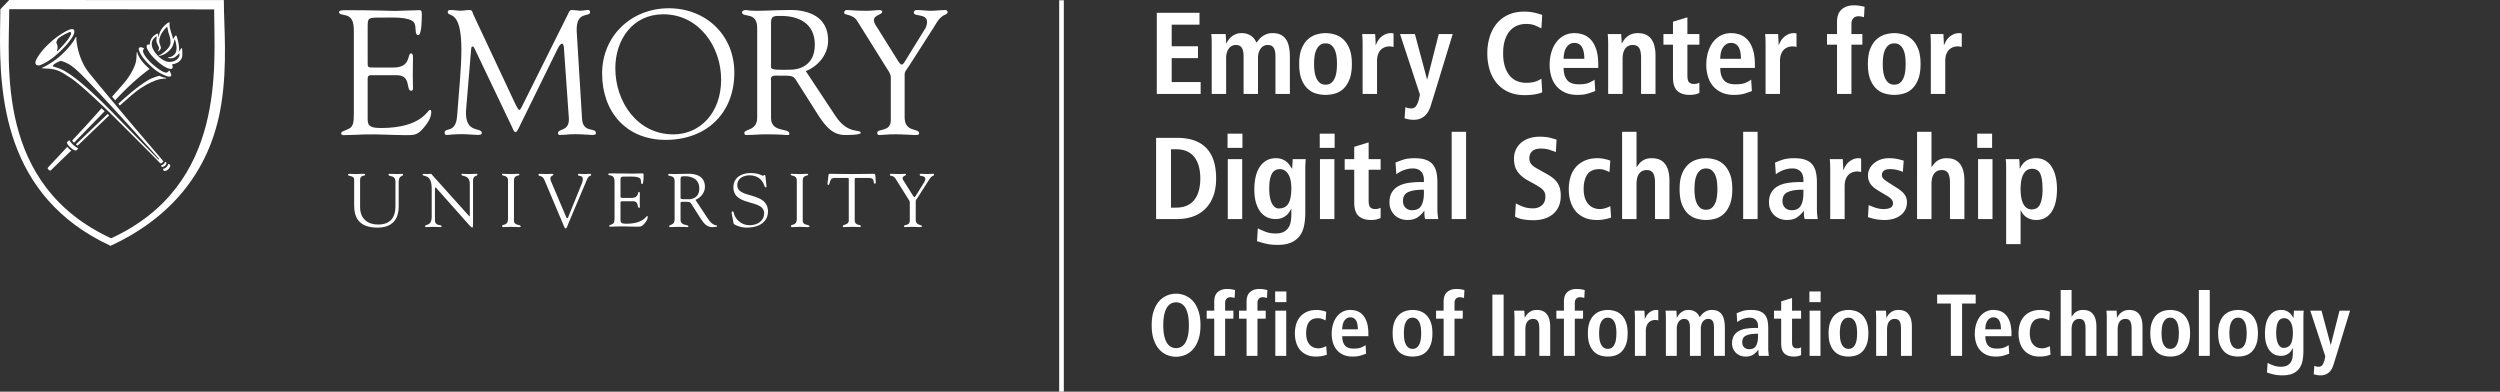 <?xml version="1.0" encoding="utf-8"?><svg version="1.1" id="Layer_1" xmlns="http://www.w3.org/2000/svg" x="0" y="0" width="540" height="84.594" xml:space="preserve"><rect width="100%" height="100%" fill="#333333" stroke="none"/><title>Emory Center for Digital Scholarship - Office of Information Technology - Emory University</title><style>.st0{fill:#fff}</style><path class="st0" d="M249.871 2.76h9.22v2.563h-6.005v4.672h5.678v2.563h-5.678v5.175h6.255v2.563h-9.471V2.76zM261.731 9.468c0-.469-.008-.879-.025-1.231a9.916 9.916 0 00-.076-.879h3.115c.017.335.038.674.063 1.017.025.343.038.683.038 1.017h.05c.117-.251.272-.511.465-.779s.418-.506.679-.716c.259-.209.565-.385.917-.528a3.203 3.203 0 011.206-.213c.553 0 1.013.075 1.381.226.368.151.679.331.929.54.252.21.448.436.591.678.142.243.264.449.364.616.151-.218.327-.448.528-.691a3.883 3.883 0 011.671-1.168c.36-.134.782-.201 1.268-.201.704 0 1.294.122 1.771.364.478.243.858.586 1.143 1.03.284.444.49.984.616 1.62.126.637.188 1.348.188 2.136v7.989h-3.115v-8.164c0-.804-.13-1.407-.389-1.809-.26-.402-.682-.603-1.268-.603a1.79 1.79 0 00-.917.226c-.26.151-.478.352-.653.603a2.85 2.85 0 00-.403.879 3.87 3.87 0 00-.138 1.03v7.838h-3.115v-8.164c0-.804-.13-1.407-.389-1.809-.26-.402-.683-.603-1.269-.603-.352 0-.657.075-.917.226-.26.151-.478.352-.654.603-.176.251-.31.545-.402.879a3.83 3.83 0 00-.138 1.03v7.838h-3.115V9.468zM280.624 13.814c0-1.323.172-2.412.516-3.266.343-.854.792-1.532 1.344-2.035a4.713 4.713 0 011.846-1.055 7.01 7.01 0 011.997-.301c.654 0 1.319.1 1.998.301a4.62 4.62 0 011.834 1.055c.543.503.988 1.181 1.331 2.035.343.854.515 1.943.515 3.266 0 1.357-.172 2.466-.515 3.329s-.788 1.545-1.331 2.047a4.37 4.37 0 01-1.834 1.03 7.613 7.613 0 01-1.998.276 7.611 7.611 0 01-1.997-.276 4.455 4.455 0 01-1.846-1.03c-.553-.502-1.002-1.185-1.344-2.047-.344-.863-.516-1.972-.516-3.329zm3.216 0c0 .536.033 1.072.1 1.608s.197 1.017.39 1.445c.193.427.448.77.767 1.03.318.26.729.389 1.23.389.503 0 .913-.13 1.231-.389.318-.26.569-.603.754-1.03.184-.427.31-.908.377-1.445a12.953 12.953 0 000-3.216 5.132 5.132 0 00-.377-1.432 2.676 2.676 0 00-.754-1.017c-.318-.26-.729-.389-1.231-.389-.502 0-.913.13-1.23.389-.318.26-.574.599-.767 1.017a4.841 4.841 0 00-.39 1.432 13.16 13.16 0 00-.1 1.608zM294.324 9.493c0-.402-.008-.787-.025-1.155a14.397 14.397 0 00-.075-.98h2.813c.017.386.038.779.063 1.181s.038.796.038 1.18h.05c.1-.251.234-.527.402-.829.168-.302.385-.578.654-.829a3.75 3.75 0 01.954-.641c.368-.176.795-.264 1.281-.264.1 0 .192.008.276.025l.252.05v2.914a3.272 3.272 0 00-.879-.125c-.318 0-.637.055-.954.163a2.413 2.413 0 00-.867.527c-.259.243-.468.57-.628.98-.159.411-.239.917-.239 1.52v7.084h-3.115V9.493zM308.235 17.13h.05l2.488-9.772h3.014l-3.995 13.063-.729 2.337c-.134.452-.305.867-.515 1.243s-.461.704-.754.98a3.25 3.25 0 01-1.042.653c-.402.159-.863.238-1.382.238a5.87 5.87 0 01-1.984-.326l.176-2.387c.184.067.368.125.553.176.184.05.393.075.628.075.468.016.825-.126 1.067-.427s.465-.787.666-1.457l.227-1.105-4.297-13.063h3.216l2.613 9.772zM333.118 19.919c-.335.184-.85.335-1.544.452-.695.117-1.445.176-2.249.176-1.341 0-2.513-.231-3.517-.691a7.042 7.042 0 01-2.513-1.896c-.669-.804-1.177-1.754-1.519-2.851-.343-1.097-.516-2.29-.516-3.58 0-1.272.172-2.462.516-3.567.343-1.105.845-2.06 1.507-2.864a6.919 6.919 0 012.487-1.896c.996-.461 2.148-.691 3.454-.691.905 0 1.696.088 2.375.264.678.176 1.184.331 1.519.465l-.176 2.889a32.841 32.841 0 00-1.293-.603c-.528-.234-1.202-.352-2.022-.352-.67 0-1.303.118-1.897.352a4.08 4.08 0 00-1.57 1.118c-.453.511-.813 1.168-1.08 1.972-.268.804-.402 1.775-.402 2.914 0 1.139.133 2.11.402 2.914.268.804.628 1.461 1.08 1.972a4.07 4.07 0 001.57 1.118 5.111 5.111 0 001.897.352c.787 0 1.444-.084 1.972-.251a4.642 4.642 0 001.343-.653l.176 2.937zM344.573 19.667a23.88 23.88 0 01-1.482.515c-.654.209-1.449.314-2.387.314-1.039 0-1.934-.176-2.688-.528-.755-.351-1.374-.82-1.86-1.407a5.76 5.76 0 01-1.079-2.06 8.647 8.647 0 01-.352-2.487c0-.971.121-1.871.364-2.7s.594-1.553 1.055-2.173a5.007 5.007 0 011.683-1.457c.661-.351 1.403-.527 2.224-.527.703 0 1.365.113 1.984.339a4.056 4.056 0 011.646 1.143c.477.536.854 1.243 1.13 2.123.276.879.415 1.981.415 3.304v.603h-7.487c0 1.105.247 1.972.742 2.6.493.628 1.343.942 2.55.942.954 0 1.687-.113 2.198-.339.511-.226.908-.448 1.193-.666l.151 2.461zm-2.362-6.958c0-2.295-.72-3.442-2.16-3.442-.403 0-.75.1-1.043.301a2.509 2.509 0 00-.729.779 3.383 3.383 0 00-.414 1.105 6.378 6.378 0 00-.126 1.256h4.472zM347.364 9.493c0-.402-.009-.787-.026-1.155a14.397 14.397 0 00-.075-.98h2.914c.017.335.038.666.063.992.025.326.037.657.037.992h.051c.117-.201.264-.427.44-.678.175-.251.397-.49.666-.716a3.51 3.51 0 01.967-.565c.377-.15.833-.226 1.369-.226.737 0 1.348.125 1.834.377s.875.599 1.168 1.042c.293.444.503.954.628 1.533a8.65 8.65 0 01.189 1.846v8.34h-3.115v-7.763c0-1.005-.138-1.725-.415-2.16-.276-.436-.732-.654-1.369-.654-.402 0-.745.08-1.029.239a1.914 1.914 0 00-.691.653 2.836 2.836 0 00-.377.967 5.834 5.834 0 00-.114 1.18v7.537h-3.114V9.493zM361.362 4.695l3.115-.954v3.617h2.588v2.286h-2.588v6.707c0 .704.121 1.177.364 1.42.243.243.591.364 1.042.364.285 0 .524-.029.717-.088a2.37 2.37 0 00.465-.188v2.211a4.147 4.147 0 01-.867.301c-.343.083-.75.125-1.219.125-1.155 0-2.047-.289-2.675-.867-.628-.578-.942-1.545-.942-2.902V9.644h-2.06V7.358h2.06V4.695zM378.406 19.667a23.88 23.88 0 01-1.482.515c-.654.209-1.449.314-2.387.314-1.039 0-1.934-.176-2.688-.528-.755-.351-1.374-.82-1.86-1.407a5.76 5.76 0 01-1.079-2.06 8.647 8.647 0 01-.352-2.487c0-.971.121-1.871.364-2.7s.594-1.553 1.055-2.173a5.007 5.007 0 011.683-1.457c.661-.351 1.403-.527 2.224-.527.703 0 1.365.113 1.984.339a4.056 4.056 0 011.646 1.143c.477.536.854 1.243 1.13 2.123.276.879.415 1.981.415 3.304v.603h-7.487c0 1.105.247 1.972.742 2.6.493.628 1.343.942 2.55.942.954 0 1.687-.113 2.198-.339.511-.226.908-.448 1.193-.666l.151 2.461zm-2.362-6.958c0-2.295-.72-3.442-2.16-3.442-.403 0-.75.1-1.043.301a2.509 2.509 0 00-.729.779 3.383 3.383 0 00-.414 1.105 6.378 6.378 0 00-.126 1.256h4.472zM381.365 9.493c0-.402-.008-.787-.025-1.155a14.397 14.397 0 00-.075-.98h2.813c.017.386.038.779.063 1.181s.037.796.037 1.18h.051c.1-.251.234-.527.402-.829.167-.302.385-.578.653-.829s.586-.465.955-.641c.368-.176.795-.264 1.28-.264.101 0 .193.008.277.025l.251.05v2.914a3.26 3.26 0 00-.879-.125c-.318 0-.637.055-.955.163a2.413 2.413 0 00-.867.527c-.259.243-.468.57-.628.98-.159.411-.239.917-.239 1.52v7.084h-3.115V9.493zM396.795 9.644h-2.161V7.358h2.161V4.72c0-.468.058-.917.176-1.344.117-.427.322-.804.616-1.13.293-.327.679-.591 1.155-.792.478-.201 1.067-.301 1.771-.301.418 0 .82.034 1.206.1.385.067.729.134 1.029.201l-.125 2.261c-.185-.05-.377-.096-.579-.138a3.188 3.188 0 00-.653-.063c-.453 0-.813.147-1.08.44-.268.293-.402.683-.402 1.168v2.236h2.362v2.286h-2.362v10.652h-3.115V9.644zM403.46 13.814c0-1.323.171-2.412.515-3.266.343-.854.792-1.532 1.344-2.035a4.72 4.72 0 011.846-1.055 7.011 7.011 0 011.998-.301c.653 0 1.318.1 1.997.301.679.201 1.29.553 1.834 1.055.543.503.988 1.181 1.331 2.035.343.854.515 1.943.515 3.266 0 1.357-.171 2.466-.515 3.329-.343.863-.788 1.545-1.331 2.047a4.359 4.359 0 01-1.834 1.03 7.611 7.611 0 01-1.997.276 7.613 7.613 0 01-1.998-.276 4.461 4.461 0 01-1.846-1.03c-.553-.502-1.001-1.185-1.344-2.047-.344-.863-.515-1.972-.515-3.329zm3.215 0c0 .536.033 1.072.101 1.608.067.536.196 1.017.389 1.445.193.427.448.77.767 1.03.318.26.729.389 1.231.389.502 0 .912-.13 1.23-.389.318-.26.569-.603.754-1.03.184-.427.31-.908.377-1.445a12.953 12.953 0 000-3.216 5.132 5.132 0 00-.377-1.432 2.666 2.666 0 00-.754-1.017c-.318-.26-.729-.389-1.23-.389-.503 0-.914.13-1.231.389-.318.26-.574.599-.767 1.017a4.841 4.841 0 00-.389 1.432 12.965 12.965 0 00-.101 1.608zM417.059 9.493c0-.402-.008-.787-.025-1.155a14.397 14.397 0 00-.075-.98h2.813c.017.386.038.779.063 1.181s.037.796.037 1.18h.051c.1-.251.234-.527.402-.829.167-.302.385-.578.653-.829s.586-.465.955-.641c.368-.176.795-.264 1.28-.264.101 0 .193.008.277.025l.251.05v2.914a3.26 3.26 0 00-.879-.125c-.318 0-.637.055-.955.163a2.413 2.413 0 00-.867.527c-.259.243-.468.57-.628.98-.159.411-.239.917-.239 1.52v7.084h-3.115V9.493zM249.72 29.778h4.572c2.763 0 4.852.732 6.268 2.198 1.415 1.466 2.123 3.656 2.123 6.569 0 1.474-.209 2.76-.628 3.857-.419 1.097-1.001 2.01-1.746 2.738a7.106 7.106 0 01-2.651 1.633c-1.022.361-2.144.541-3.366.541h-4.572V29.778zm3.215 15.073h1.08c.904 0 1.688-.146 2.349-.439a4.153 4.153 0 001.633-1.269c.428-.553.745-1.218.954-1.997.209-.779.315-1.646.315-2.601s-.106-1.821-.315-2.6c-.209-.78-.527-1.445-.954-1.998a4.142 4.142 0 00-1.633-1.268c-.661-.293-1.444-.44-2.349-.44h-1.08v12.612zM265.151 28.874h3.216v3.065h-3.216v-3.065zm.05 5.502h3.115v12.938h-3.115V34.376zM271.693 49.323c.368.201.892.435 1.57.703.679.268 1.428.403 2.249.403.737 0 1.327-.118 1.771-.352a2.692 2.692 0 001.029-.917c.243-.377.406-.812.491-1.306.083-.494.125-.992.125-1.494v-1.231h-.05a8.727 8.727 0 01-.465.767 3.128 3.128 0 01-.666.703c-.268.21-.591.381-.967.516-.377.134-.817.201-1.319.201a4.66 4.66 0 01-1.469-.264c-.528-.176-1.017-.503-1.469-.979-.453-.478-.829-1.135-1.131-1.973-.301-.837-.452-1.909-.452-3.215 0-.888.083-1.738.251-2.55.168-.813.44-1.524.817-2.136a4.48 4.48 0 011.445-1.469c.586-.368 1.306-.553 2.16-.553.469 0 .88.062 1.231.188.352.126.661.289.929.49s.503.436.704.704c.201.268.385.544.553.829h.1c0-.335.013-.67.038-1.005.025-.335.046-.669.063-1.004h2.813c-.033.335-.059.674-.075 1.017-.018.343-.025.682-.025 1.017v9.546c0 1.005-.088 1.935-.264 2.789-.176.854-.491 1.586-.942 2.198-.452.611-1.064 1.089-1.834 1.432-.77.343-1.751.515-2.939.515-1.039 0-1.943-.101-2.713-.302a24.72 24.72 0 01-1.733-.502l.174-2.766zm2.461-8.617c0 .754.055 1.403.164 1.947.108.544.259.992.452 1.344s.41.611.654.779c.243.168.498.251.766.251.989 0 1.691-.355 2.111-1.067.418-.712.628-1.804.628-3.278 0-1.356-.23-2.39-.691-3.102-.461-.712-1.067-1.059-1.821-1.043-.821.018-1.403.386-1.746 1.105-.344.719-.517 1.741-.517 3.064zM285.064 28.874h3.216v3.065h-3.216v-3.065zm.05 5.502h3.115v12.938h-3.115V34.376zM292.513 31.712l3.114-.954v3.618h2.588v2.286h-2.588v6.707c0 .704.122 1.178.365 1.42s.591.364 1.042.364c.285 0 .523-.029.716-.088a2.26 2.26 0 00.465-.188v2.211a4.106 4.106 0 01-.867.301 5.23 5.23 0 01-1.218.126c-1.155 0-2.047-.289-2.676-.867-.628-.578-.941-1.545-.941-2.902v-7.084h-2.061v-2.286h2.061v-2.664zM301.432 35.129c.435-.201.98-.41 1.633-.629.654-.218 1.474-.326 2.462-.326 1.005 0 1.83.117 2.475.352.645.234 1.147.578 1.507 1.029.36.453.612 1.001.755 1.646.142.644.213 1.368.213 2.173v5.652c0 .469.021.904.063 1.306.042.403.08.729.113.98h-2.813a3.18 3.18 0 01-.151-.829 16.497 16.497 0 01-.025-.929h-.05a5.81 5.81 0 01-1.407 1.382c-.553.385-1.29.578-2.211.578-.503 0-.988-.084-1.457-.252a3.518 3.518 0 01-1.23-.741 3.764 3.764 0 01-.854-1.193c-.218-.468-.327-1.004-.327-1.608 0-.87.171-1.59.515-2.16a3.752 3.752 0 011.42-1.357c.603-.334 1.318-.565 2.148-.691a18.195 18.195 0 012.725-.188h.628v-.478a3.48 3.48 0 00-.125-.929 2.046 2.046 0 00-.415-.792 2.067 2.067 0 00-.741-.54c-.302-.134-.679-.201-1.131-.201-.385 0-.757.042-1.117.125-.36.084-.695.189-1.005.314-.31.126-.586.264-.829.415a7.14 7.14 0 00-.591.402l-.178-2.511zm6.13 5.853h-.276c-1.341 0-2.383.172-3.127.516-.746.343-1.118.984-1.118 1.922 0 .586.18 1.064.54 1.431.36.369.842.553 1.445.553.938 0 1.595-.326 1.972-.979s.565-1.557.565-2.713v-.73zM313.56 28.472h3.115v18.841h-3.115V28.472zM327.426 43.921c.318.201.804.431 1.457.692.653.259 1.406.389 2.261.389.352 0 .687-.05 1.004-.151.318-.1.604-.255.854-.465a2.17 2.17 0 00.591-.791c.142-.318.213-.695.213-1.13 0-.318-.046-.594-.138-.829a2.026 2.026 0 00-.427-.654 3.995 3.995 0 00-.717-.578 19.92 19.92 0 00-1.004-.603l-1.633-.904c-.871-.485-1.566-1.089-2.085-1.809-.519-.719-.779-1.649-.779-2.788 0-.787.15-1.478.452-2.072a4.504 4.504 0 011.206-1.495c.502-.402 1.088-.704 1.758-.904s1.373-.302 2.111-.302c.938 0 1.72.084 2.349.252.628.168 1.067.293 1.318.377l-.15 2.688c-.386-.15-.842-.314-1.369-.49-.528-.176-1.168-.264-1.922-.264-.805 0-1.411.193-1.822.578-.41.386-.615.879-.615 1.482 0 .336.05.62.15.854.101.235.239.44.415.616s.373.335.591.478c.218.142.452.281.704.414l1.884 1.055c.518.285.967.578 1.344.879.377.301.691.632.942.992.252.36.44.77.566 1.23.125.461.188 1.001.188 1.621 0 .888-.15 1.662-.452 2.324a4.546 4.546 0 01-1.243 1.645 5.323 5.323 0 01-1.859.979 7.912 7.912 0 01-2.324.327c-1.792 0-3.124-.259-3.995-.779l.176-2.864zM347.999 46.987a9.734 9.734 0 01-1.331.364 8.455 8.455 0 01-1.733.164c-1.072 0-1.99-.176-2.751-.528a5.214 5.214 0 01-1.884-1.432 5.878 5.878 0 01-1.092-2.11c-.235-.804-.352-1.666-.352-2.588s.121-1.788.364-2.601a5.82 5.82 0 011.13-2.123c.511-.603 1.16-1.08 1.947-1.432.787-.351 1.725-.527 2.814-.527.485 0 .988.058 1.507.176.518.117.92.234 1.205.351l-.176 2.463a15.589 15.589 0 00-.979-.415 3.323 3.323 0 00-1.206-.214c-1.189 0-2.052.377-2.588 1.131s-.804 1.826-.804 3.215c0 .603.071 1.165.214 1.683.142.519.36.971.653 1.356.293.386.662.687 1.105.904.443.218.967.327 1.57.327.385 0 .795-.071 1.231-.214.435-.142.762-.28.979-.414l.177 2.464zM350.373 28.472h3.114v7.562h.076c.133-.201.289-.41.465-.629.176-.218.385-.418.628-.603s.536-.335.879-.452c.343-.118.757-.176 1.243-.176.737 0 1.348.125 1.834.377.486.251.875.599 1.168 1.042.293.443.503.954.628 1.532.126.578.189 1.193.189 1.847v8.34h-3.115v-7.763c0-1.005-.138-1.725-.415-2.161-.276-.435-.732-.654-1.369-.654-.402 0-.745.081-1.029.239a1.909 1.909 0 00-.691.654 2.836 2.836 0 00-.377.967 5.834 5.834 0 00-.114 1.18v7.537h-3.114V28.472zM362.794 40.832c0-1.323.171-2.412.515-3.266.343-.854.792-1.532 1.344-2.035a4.708 4.708 0 011.846-1.055 7.011 7.011 0 011.998-.301c.653 0 1.318.1 1.997.301s1.29.553 1.834 1.055c.543.503.988 1.18 1.331 2.035.343.854.515 1.943.515 3.266 0 1.356-.171 2.466-.515 3.328-.343.863-.788 1.545-1.331 2.048a4.357 4.357 0 01-1.834 1.029 7.614 7.614 0 01-1.997.277 7.615 7.615 0 01-1.998-.277 4.47 4.47 0 01-1.846-1.029c-.553-.503-1.001-1.185-1.344-2.048-.344-.862-.515-1.972-.515-3.328zm3.215 0c0 .536.033 1.072.101 1.607.067.537.196 1.017.389 1.445.193.427.448.77.767 1.029.318.26.729.39 1.231.39.502 0 .912-.13 1.23-.39a2.67 2.67 0 00.754-1.029c.184-.428.31-.908.377-1.445a12.925 12.925 0 000-3.215 5.132 5.132 0 00-.377-1.432 2.674 2.674 0 00-.754-1.017c-.318-.259-.729-.389-1.23-.389-.503 0-.914.13-1.231.389-.318.26-.574.599-.767 1.017a4.841 4.841 0 00-.389 1.432 12.763 12.763 0 00-.101 1.608zM376.525 28.472h3.115v18.841h-3.115V28.472zM383.406 35.129c.435-.201.979-.41 1.633-.629.653-.218 1.474-.326 2.462-.326 1.005 0 1.829.117 2.475.352.644.234 1.147.578 1.507 1.029.36.453.611 1.001.754 1.646.143.644.214 1.368.214 2.173v5.652c0 .469.02.904.063 1.306.042.403.079.729.113.98h-2.813a3.18 3.18 0 01-.151-.829 16.497 16.497 0 01-.025-.929h-.051a5.806 5.806 0 01-1.406 1.382c-.553.385-1.29.578-2.211.578-.503 0-.989-.084-1.457-.252a3.522 3.522 0 01-1.231-.741 3.78 3.78 0 01-.854-1.193c-.218-.468-.327-1.004-.327-1.608 0-.87.171-1.59.515-2.16a3.756 3.756 0 011.419-1.357c.604-.334 1.319-.565 2.149-.691a18.195 18.195 0 012.725-.188h.628v-.478a3.48 3.48 0 00-.125-.929 2.046 2.046 0 00-.415-.792 2.063 2.063 0 00-.742-.54c-.301-.134-.678-.201-1.13-.201-.385 0-.758.042-1.117.125a6.806 6.806 0 00-1.005.314c-.31.126-.586.264-.829.415a7.14 7.14 0 00-.591.402l-.177-2.511zm6.13 5.853h-.276c-1.341 0-2.383.172-3.128.516s-1.117.984-1.117 1.922c0 .586.18 1.064.54 1.431.36.369.842.553 1.444.553.938 0 1.596-.326 1.973-.979s.565-1.557.565-2.713v-.73zM395.328 36.511c0-.402-.008-.787-.025-1.155s-.042-.694-.075-.979h2.813c.017.385.038.779.063 1.18s.037.796.037 1.18h.051c.1-.251.234-.527.402-.829.167-.302.385-.578.653-.829.268-.252.586-.465.955-.641.368-.176.795-.264 1.28-.264.101 0 .193.008.277.025l.251.05v2.914a3.263 3.263 0 00-.879-.126c-.318 0-.637.055-.955.164a2.385 2.385 0 00-.867.527c-.259.243-.468.57-.628.98-.159.41-.239.917-.239 1.519v7.085h-3.115V36.511zM403.634 44.298c.117.051.284.122.502.214.218.093.469.189.755.289.284.101.593.184.929.252.334.067.686.1 1.054.1.569 0 1.047-.088 1.432-.264.385-.176.578-.515.578-1.017 0-.251-.088-.503-.264-.754-.176-.251-.549-.544-1.117-.879l-1.281-.754a25.504 25.504 0 01-.98-.616 5.175 5.175 0 01-.879-.729 3.154 3.154 0 01-.641-.979c-.159-.377-.239-.817-.239-1.319 0-.452.105-.895.314-1.331a3.7 3.7 0 01.892-1.168 4.681 4.681 0 011.407-.842c.553-.218 1.172-.326 1.859-.326.837 0 1.549.075 2.136.226.586.151.954.251 1.105.301l-.176 2.413a12.003 12.003 0 00-1.231-.403 5.834 5.834 0 00-1.507-.176c-.637 0-1.093.114-1.369.34-.277.226-.415.531-.415.917 0 .352.13.645.39.879.259.235.616.494 1.067.779l1.532.979c.403.252.754.494 1.055.729.302.235.553.478.754.729.201.252.352.524.453.817.1.293.15.624.15.992 0 .603-.121 1.14-.364 1.608a3.535 3.535 0 01-1.004 1.193 4.704 4.704 0 01-1.52.754 6.711 6.711 0 01-1.935.264c-.804 0-1.519-.071-2.148-.214-.628-.142-1.109-.281-1.444-.415l.15-2.589zM414.086 28.472h3.114v7.562h.076c.133-.201.289-.41.465-.629.176-.218.385-.418.628-.603s.536-.335.879-.452c.343-.118.757-.176 1.243-.176.737 0 1.348.125 1.834.377.486.251.875.599 1.168 1.042.293.443.503.954.628 1.532.126.578.189 1.193.189 1.847v8.34h-3.115v-7.763c0-1.005-.138-1.725-.415-2.161-.276-.435-.732-.654-1.369-.654-.402 0-.745.081-1.029.239a1.909 1.909 0 00-.691.654 2.836 2.836 0 00-.377.967 5.834 5.834 0 00-.114 1.18v7.537h-3.114V28.472zM427.08 28.874h3.215v3.065h-3.215v-3.065zm.186 5.502h3.115v12.938h-3.115V34.376zM433.33 36.586c0-.469-.008-.896-.025-1.281a10.106 10.106 0 00-.076-.929h2.914c.033.184.058.456.076.817.016.36.025.757.025 1.193h.075c.117-.268.272-.536.465-.805a3.52 3.52 0 01.691-.716c.268-.209.591-.377.967-.503.377-.126.817-.188 1.319-.188.804 0 1.494.18 2.072.54a4.22 4.22 0 011.407 1.444c.36.604.628 1.306.804 2.111.176.804.264 1.658.264 2.563 0 2.127-.393 3.773-1.18 4.936-.788 1.164-1.884 1.746-3.291 1.746a4.02 4.02 0 01-1.243-.176 3.372 3.372 0 01-1.646-1.144 4.102 4.102 0 01-.452-.741h-.05v7.285h-3.115V36.586zm3.115 4.296c0 .637.045 1.218.138 1.746.092.528.234.984.427 1.369.193.385.44.687.742.904.301.218.669.326 1.105.326.87 0 1.478-.389 1.821-1.167.343-.78.515-1.813.515-3.103 0-1.507-.155-2.633-.465-3.378-.31-.745-.917-1.118-1.821-1.118-.452 0-.838.118-1.155.352-.318.234-.574.553-.767.954s-.331.871-.415 1.407a11.16 11.16 0 00-.125 1.708z"/><g><path class="st0" d="M228.783 84.594V.055h1.001v84.539h-1.001zM77.778 44.707c0 2.602 1.691 3.793 3.884 3.793 3.058 0 3.756-2.019 3.756-3.942v-5.271c0-1.653-1.51-.979-1.51-1.589 0-.08.113-.157.162-.157.633 0 1.268.056 1.901.056.31 0 .601-.056.897-.056.081 0 .209.078.209.176 0 .444-.962.093-.962 1.584v5.046c0 .8.197 4.818-4.533 4.818-4.275 0-5.086-2.392-5.086-4.897V38.78c0-.955-1.32-.568-1.32-1.081 0-.111.278-.157.359-.157.423 0 .83.056 1.268.056.522 0 1.04-.056 1.544-.056.083 0 .521-.033.521.157 0 .444-1.088 0-1.088 1.165v5.843zM93.248 40.746c0-3.387-1.97-2.44-1.97-3.046 0-.095.164-.159.246-.159.26 0 .504.056.764.056.244 0 .505-.056.751-.056.178 0 .321.259.422.374l7.773 8.649c.097.114.16.179.193.179s.049-.048.049-.179v-6.809c0-2.135-1.808-1.515-1.808-2.055 0-.113.081-.159.178-.159.488 0 .961.056 1.484.056.551 0 1.25-.056 1.642-.056.097 0 .162.046.162.144 0 .424-.961.129-.961 1.318v9.435c0 .475-.018.702-.147.702-.113 0-.275-.082-.615-.456l-7.01-7.891c-.031-.033-.227-.309-.341-.309-.067 0-.112.046-.112.375v6.652c0 1.465 1.429.896 1.429 1.334 0 .079-.014.213-.178.213-.39 0-.847-.058-1.642-.058-.569 0-1.416.058-1.53.058-.197 0-.211-.101-.211-.182 0-.568 1.431.148 1.431-2.129v-6.001zM109.732 38.939c-.013-1.19-1.317-.865-1.317-1.218 0-.149.032-.18.162-.18.603 0 1.188.056 1.79.056.501 0 1.008-.056 1.512-.056.264 0 .312.031.312.159 0 .391-1.175.02-1.175 1.239v8.736c0 1.107 1.452.733 1.452 1.218 0 .118-.05.166-.325.166-.376 0-1.078-.058-1.776-.058-.992 0-1.334.058-1.561.058-.292 0-.343-.082-.343-.246 0-.471 1.269.064 1.269-1.545v-8.329zM117.564 38.802c-.411-.979-1.257-.668-1.257-1.029 0-.148.082-.23.229-.23.505 0 1.01.05 1.497.05.442 0 1.057-.05 1.285-.05.097 0 .231.066.231.166.016.229-.67.248-.67.832 0 .227.084.487.147.635l2.851 6.712c.355.863.473 1.237.651 1.237.16 0 .211-.26.294-.455l2.833-6.989c.098-.246.291-.765.227-1.108 0-.751-1.043-.44-1.043-.817 0-.163.081-.213.244-.213.356 0 .716.05 1.072.05.784 0 1.027-.05 1.253-.05.182 0 .28.066.28.213 0 .363-.459-.047-.914 1.046l-4.052 9.593c-.179.405-.294.945-.536.945-.26 0-.457-.684-.602-1.026l-4.02-9.512zM146.997 38.672c0-.635.347-.605.93-.605 1.598 0 3.123.67 3.123 2.654 0 2.02-1.571 2.313-2.27 2.313-.767 0-1.782.08-1.782-.228v-4.134zm3.216 4.492c1.143-.456 2.054-1.546 2.054-2.818 0-3.134-3.604-2.805-3.862-2.805-.851 0-1.782.056-2.721.056-.83 0-.748-.056-1.041-.056-.198 0-.325.093-.325.189 0 .552 1.4-.111 1.4 1.446v8.28c0 1.239-1.189 1.007-1.189 1.418 0 .098.067.181.161.181.619 0 1.241-.053 1.858-.053 1.352 0 1.724.053 1.872.053.133 0 .274.032.274-.131 0-.559-1.697-.05-1.697-1.452v-3.427c0-.167-.093-.456.428-.456 1.827 0 1.583-.052 2.168.861l1.811 2.844c.618.928 1.255 1.76 2.442 1.76.146 0 1.059 0 1.059-.197 0-.394-.798.211-1.969-1.581l-2.723-4.112zM158.053 46.167c-.062-.327.018-.509.18-.509.234 0 .234.196.32.54.193.751 1.17 2.445 3.416 2.445 1.56 0 3.082-.865 3.082-2.573 0-3.137-6.637-1.38-6.637-5.628 0-2.068 1.74-3.067 3.623-3.067 1.983 0 2.522.592 2.753.592.148 0 .18-.18.342-.18.095 0 .176.052.195.231l.239 2.213c.015.131-.016.243-.176.243-.178 0-.291-.341-.339-.489-.492-1.398-1.689-2.115-3.127-2.115-1.298 0-2.672.618-2.672 2.115 0 3.059 6.638 1.27 6.638 5.762 0 1.365-.952 3.418-4.672 3.418-1.215 0-2.696-.605-2.757-.9l-.408-2.098zM172.108 38.939c-.018-1.19-1.321-.865-1.321-1.218 0-.149.035-.18.166-.18.602 0 1.189.056 1.787.056.505 0 1.011-.056 1.514-.056.262 0 .312.031.312.159 0 .391-1.174.02-1.174 1.239v8.736c0 1.107 1.45.733 1.45 1.218 0 .118-.05.166-.326.166-.376 0-1.075-.058-1.776-.058-.992 0-1.333.058-1.557.058-.296 0-.344-.082-.344-.246 0-.471 1.27.064 1.27-1.545v-8.329zM183.335 39.181c0-.117.067-.733-.163-.749h-2.655c-1.015 0-1.044.242-1.341 1.138-.052.163-.061.374-.274.374-.098 0-.169-.116-.169-.198l.181-1.575c.02-.195 0-.631.296-.631 1.272 0 2.527.056 4.627.056 2.946 0 4.444-.056 4.768-.056.38 0 .461.093.481.468l.078 1.302c.017.159.035.358-.18.358-.605 0 .281-1.237-1.385-1.237h-2.333c-.731 0-.648-.067-.648.796v8.298c0 1.366 1.318.829 1.318 1.335 0 .048.015.197-.148.197-.391 0-.846-.058-1.318-.058-1.822 0-2.131.058-2.229.058-.148 0-.196-.047-.196-.213 0-.391 1.289-.227 1.289-1.206v-8.457zM193.418 38.565c-.422-.7-1.222-.505-1.222-.78 0-.114.098-.244.211-.244.439 0 .752.052 1.855.052.539 0 .978-.052 1.144-.052.111 0 .306.015.306.163 0 .276-.761.291-.761.764 0 .26.191.523.289.666l1.972 3.14c.131.196.228.294.324.294.081 0 .178-.115.307-.328l1.678-2.714c.115-.18.343-.456.343-.895 0-.799-1.222-.457-1.222-.846 0-.213.163-.244.346-.244.389 0 .796.052 1.189.052.47 0 .942-.052 1.413-.052.098 0 .18.111.18.193 0 .181-.276.246-.391.313-.439.259-.652.715-.913 1.12l-2.275 3.547c-.265.405-.394.49-.394.732v3.985c0 1.415 1.335.957 1.335 1.462 0 .148-.142.166-.372.166-.246 0-1.187-.058-1.789-.058-.735 0-1.32.058-1.465.058-.154 0-.246-.018-.246-.197 0-.454 1.255-.031 1.255-1.187v-3.938c0-.309-.244-.633-.378-.828l-2.719-4.344zM134.03 42.192c0 .557-.033.557.617.557h1.754c1.687 0 1.254-1.307 1.637-1.307.126 0 .174.181.174.311 0 .571-.03 1.126-.03 1.653 0 .422.03.846.03 1.28 0 .146-.063.213-.174.213-.495 0 .05-1.431-1.31-1.431h-2.403c-.346 0-.296.278-.296.52v2.99c0 .955-.132 1.348 1.236 1.348 3.743 0 4.296-1.676 4.511-1.676.113 0 .131.165.131.198 0 .582-.425 1.151-.817 1.573-.518.577-.878.545-1.585.545-1.235 0-2.468-.091-3.704-.057-.65.015-1.334.057-1.986.057-.144 0-.242-.031-.242-.161.031-.191.197-.161.714-.417.424-.193.459-.651.459-1.41v-7.431c0-.737 0-1.522-.881-1.654-.132-.031-.489-.062-.489-.246 0-.131.1-.194.574-.194 3.066 0 3.913.049 4.596.049.328 0 1.813-.049 2.316-.049.132 0 .165.163.165.362 0 1.812-.23 1.94-.326 1.94-.393 0-.129-.781-.393-1.154-.414-.557-2.102-.457-2.752-.457-1.561 0-1.528-.065-1.528 1.028v3.02z"/><g><path class="st0" d="M143.278 3.086c7.658 0 12.487 6.947 12.487 14.088 0 7.261-4.595 11.851-10.329 11.851-7.774 0-12.524-7.022-12.524-14.283-.001-6.201 3.77-11.656 10.366-11.656zm.513 27.127c8.753 0 14.825-5.7 14.825-14.529 0-8.123-6.155-13.898-14.16-13.898-8.052 0-14.398 5.931-14.398 14.097 0 8.277 5.206 14.33 13.733 14.33zM166.542 4.846c0-1.485.797-1.409 2.171-1.409 3.746 0 7.288 1.561 7.288 6.213 0 4.722-3.656 5.409-5.304 5.409-1.793 0-4.155.187-4.155-.534V4.846zm7.513 10.514c2.68-1.058 4.819-3.616 4.819-6.586 0-7.359-8.441-6.598-9.053-6.598-1.99 0-4.151.156-6.343.156-1.948 0-1.757-.156-2.44-.156-.459 0-.757.229-.757.459 0 1.298 3.272-.268 3.272 3.394v19.39c0 2.9-2.785 2.365-2.785 3.324 0 .228.16.42.381.42 1.448 0 2.889-.155 4.329-.155 3.162 0 4.036.155 4.383.155.302 0 .645.078.645-.305 0-1.3-3.964-.115-3.964-3.402v-8.053c0-.382-.231-1.07.984-1.07 4.279 0 3.709-.113 5.081 2.022l4.238 6.682c1.454 2.175 2.939 4.125 5.716 4.125.346 0 3.364 0 3.364-.459 0-.92-2.753.496-5.497-3.706l-6.373-9.637zM185.185 4.572c-.989-1.641-2.857-1.182-2.857-1.829 0-.268.23-.574.5-.574 1.028 0 1.746.164 4.338.164 1.255 0 2.283-.164 2.664-.164.267 0 .72.042.72.383 0 .647-1.785.682-1.785 1.791 0 .61.456 1.218.683 1.561l4.595 7.362c.302.456.531.687.759.687.183 0 .411-.269.713-.763l3.923-6.37c.265-.416.802-1.067.802-2.096 0-1.868-2.853-1.071-2.853-1.982 0-.496.374-.574.794-.574.913 0 1.868.164 2.779.164 1.103 0 2.205-.164 3.305-.164.232 0 .422.271.422.457 0 .422-.641.573-.913.727-1.022.61-1.52 1.677-2.131 2.632l-5.327 8.312c-.611.952-.913 1.144-.913 1.715v9.342c0 3.319 3.125 2.251 3.125 3.433 0 .342-.348.381-.876.381-.574 0-2.785-.167-4.179-.167-1.703 0-3.077.167-3.42.167-.341 0-.57-.039-.57-.457 0-1.068 2.931-.076 2.931-2.784v-9.229c0-.723-.57-1.487-.872-1.944l-6.357-10.181zM125.717 25.643c.189 3.198 3.005 1.788 3.005 3.122 0 .381-.498.381-.912.381-.726 0-2.058-.169-3.572-.169-1.176 0-2.396.169-3.294.169-.34 0-.419-.191-.419-.343 0-1.143 2.4-.305 2.358-3.12l-1.037-14.768c0-.953-.189-1.487-.418-1.487-.271 0-.616.343-.998 1.143l-7.884 16.063c-.192.341-.799 1.903-1.183 1.903-.382 0-.646-.839-.763-1.105l-8.113-16.975c-.119-.306-.309-.419-.462-.419-.112 0-.228.191-.259.572l-1.115 13.36c-.193 5.06 3.418 3.385 3.418 4.759 0 .381-.419.418-.955.418-.494 0-2.205-.169-3.326-.169-1.98 0-2.627.169-3.363.169-.273 0-.383-.191-.383-.457 0-1.297 2.432.267 2.698-3.696.463-6.219.918-10.261.918-14.3 0-8.962-2.949-6.827-2.949-8.123 0-.341.299-.42.643-.42.684 0 1.37.166 2.096.166.682 0 1.361-.166 2.031-.166.536 0 .611.647.802 1.068l9.091 19.371c.425.801.573 1.144.846 1.144.19 0 .566-.8 1.181-2.06l9.088-18.227c.219-.419.526-1.334.977-1.296.382 0 1.595.166 1.78.166.881 0 1.222-.166 1.829-.166.231 0 .383.229.383.456 0 1.221-3.049-.417-2.893 4.121l1.154 18.915zM79.414 13.29c0 1.297-.073 1.297 1.444 1.297h4.107c3.945 0 2.929-3.054 3.83-3.054.303 0 .413.419.413.724 0 1.339-.05 2.632-.05 3.838 0 .991.05 1.984.05 3.013 0 .344-.148.494-.413.494-1.171 0 .115-3.356-3.068-3.356H80.1c-.801 0-.685.652-.685 1.223v7.016c0 2.251-.3 3.165 2.891 3.165 8.768 0 10.061-3.928 10.556-3.928.264 0 .3.382.3.456 0 1.373-.986 2.707-1.895 3.703-1.22 1.384-2.058 1.309-3.716 1.309-2.892 0-5.775-.234-8.664-.159-1.515.042-3.112.159-4.626.159-.345 0-.572-.08-.572-.387.072-.462.457-.387 1.674-1.003.985-.456 1.067-1.524 1.067-3.315V7.105c0-1.718 0-3.551-2.058-3.858-.303-.075-1.139-.15-1.139-.592 0-.304.227-.457 1.329-.457 7.17 0 9.148.162 10.746.162.758 0 4.246-.162 5.427-.162.301 0 .376.381.376.836 0 4.234-.531 4.54-.758 4.54-.917 0-.306-1.832-.917-2.707-.98-1.298-4.925-1.071-6.447-1.071-3.647 0-3.573-.153-3.573 2.403v7.091z"/></g><g><path class="st0" d="M23.996 51.472C-1.018 39.902 1.981 14.064 1.993 1.983l44.264.045c-.011 12.083 2.774 37.929-22.261 49.444zM1.989 0L.082 2.005C.059 3.45.029 5.265.017 6.159c-.185 14.19.78 36.263 23.868 46.94 12.217-5.66 21.462-15.385 23.889-30.47 1.416-8.735.567-17.031.577-22.609L1.989 0z"/><path class="st0" d="M14.54 31.717c-1.773 1.899-3.524 3.77-4.115 4.401-.136.145-.149.295-.068.384.123.135.287.306.354.317.109.025.188.072.377-.131a651.11 651.11 0 014.329-4.185s-.232-.118-.435-.296c-.203-.185-.442-.49-.442-.49zM15.727 31.214c.451.437 1.189.86 1.189.86l-.407.39c-.152.167-.725-.098-1.278-.587-.55-.494-.873-1.033-.718-1.199l.45-.408s.314.51.764.944zM35.948 36.093c.362-.367.382-.705.382-.705l.402.196c.116.124.019.59-.354.953-.372.364-.875.487-.995.36l-.213-.43s.399.005.778-.374zM35.341 35.441c.237-.215.319-.504.319-.504l.261.18c.086.091.008.384-.263.647-.272.268-.641.357-.727.265l-.152-.284c-.002 0 .323-.087.562-.304zM36.574 15.236l-.47.416c-.642.247-2.106-.872-3.258-1.88-.771-.676-2.314-2.378-1.875-3.067l.193-.198a8.841 8.841 0 00-.348-.203.828.828 0 00-.494-.093c-.182.02-.33.099-.345.247-.033.309.144.715.391 1.198.243.485 1.205 1.879 3.138 3.42.882.705 1.895 1.139 2.625 1.406.131.049.59.144.79-.053.203-.203-.022-.559-.176-.9a2.271 2.271 0 00-.171-.293zM16.499 8.021c-.002.143-.002.305-.002.471 0 .469.428 4.355 2.671 7.158 1.934 2.417 7.782 9.385 8.712 10.491.873 1.036 6.608 7.743 7.329 8.593.03.037.068.081.074.091a.839.839 0 01-.248.32c-.183.144-.376.158-.376.158a2.648 2.648 0 01-.175-.176c-.209-.242-10.115-10.151-11.081-11.085-.965-.932-6.064-5.871-8.17-7.219-1.821-1.164-2.65-1.817-4.652-1.985 0 0-1.422-.051-1.517-.122-.02-.012.006-.075.042-.089.88-.36 2.807-1.481 4.326-2.927 2.133-2.021 2.811-3.439 2.916-3.658.026-.056.151-.068.151-.021zm1.397 8.394c-2.059-2.045-2.843-2.521-3.769-2.921-.481-.207-.961-.363-1.102-.309-.405.152-1.01.418-1.386.749-.271.242-.246.356-.099.436.149.08 1.194.308 2.145.817 1.671.89 4.801 3.072 11.628 10.129 3.469 3.587 8.93 9.136 8.93 9.136l.138-.111s-7.942-8.908-14.141-15.498a102.342 102.342 0 00-2.344-2.428z"/><path class="st0" d="M11.781 12.185c-.905.758-2.035 1.455-3.037 1.862-.63.259-1.52-.029-.88-1.247.193-.367.47-.826.85-1.329 1.19-1.583 3.324-3.534 5.393-4.652.628-.34 1.209-.559 1.471-.544.51.03.538.462.446.868-.207.897-1.7 2.906-4.243 5.042zm.631-1.161c.226-.197 1.052-1.036 1.748-1.854.732-.862 1.119-1.631 1.119-1.631s.11-.241.093-.407c-.016-.131-.15-.182-.201-.229-.078-.069-1.863.739-2.65 1.473-.095.09-.265.451-.345.715-.068.224.522.856.133 1.815-.055.133.071.148.103.118zM23.249 24.609c-.414.393-6.853 6.569-6.853 6.569.093.093.366.291.366.291s5.91-5.68 6.351-6.09c.12-.112.38-.353.476-.434l-.34-.336zM35.385 16.997c.091-.01.188-.016.272-.021.094-.005.223-.028.244-.049.055-.041.09-.103-.016-.106-.306-.01-.85-.162-1.472-.455-.382.102-1.003.27-1.736.596-.928.415-2.961 1.634-7.122 5.451l.325.379c1.443-1.301 3.372-3.004 4.421-3.69 1.857-1.212 3.204-1.757 4.107-1.971.268-.064.669-.111.977-.134z"/><g><path class="st0" d="M31.331 13.966c-1.143-1.19-1.505-2.045-1.688-2.673-.007-.024-.016-.045-.022-.06-.006-.009-.055-.02-.067.027a.329.329 0 00-.018.077c-.1 1.229.011 1.745-.507 3-.433 1.048-1.195 2.383-2.242 3.6-.605.707-1.631 1.867-2.576 2.944l.663.786c.064-.076.275-.297.517-.555 3.174-3.394 5.937-5.498 6.929-6.225a12.26 12.26 0 01-.989-.921zM21.925 23.396c-1.341 1.513-2.687 3.003-3.077 3.437-.33.368-3.259 3.516-3.259 3.516s.069.128.162.23c.09.102.244.24.244.24s6.143-6.305 6.609-6.791l-.679-.632z"/></g><path class="st0" d="M32.452 9.799c0-.048.005-.09.008-.137-.32-.088-.566-.073-.694.065-.402.436.491 1.914 1.994 3.309 1.503 1.392 3.049 2.17 3.449 1.735.162-.175.112-.518-.101-.96-2.184.253-4.656-2.613-4.656-4.012z"/><path class="st0" d="M39.226 10.358c-.211.244-.574.813-.792 1.006.235-.207.368-.714.113-2.041-.181-.929-.295-1.238-.418-1.543-.068-.175-.174-.131-.298.004-.118.132-.399.614-.406.643-.028.113.002.007-.433-1.337-.275-.854-.39-1.45-.378-1.751l.022-.443c.007-.104-.053-.104-.324.015-.144.062-1.296.862-1.772 2.068-.274.698-.295 1.274-.338.922-.082-.684-.07-.674-.139-.652-.381.125-1.711.73-1.713 2.528-.002 1.533 2.88 4.78 5.221 4.045 0 0 1.776-.339 1.809-1.939.034-1.602-.154-1.525-.154-1.525zm-.582 1.987c-.09.162-.417.579-.922.801-.555.244-1.298.281-1.68.162-1.729-.534-2.766-2.296-2.766-2.296-1.36-2.202.464-3.142.617-3.173 0 0-.193.719-.071 1.21.106.441.366.779.449 1.023.169.486-.062.823-.175.98-.062.083.099.037.136.013.025-.02.045-.045.104-.087.251-.188.481-.479.408-.786-.158-.679-.648-1.105-.069-2.51.354-.853 1.175-1.698 1.253-1.749.128-.088.213-.199.216-.108.002.093.15.725.225 1.134.076.408.55 1.241.448 2.395-.104 1.153-1.991 2.418-2.251 2.498a1.063 1.063 0 00-.252.136c-.067.065.03.08.076.087.099.02.902-.172 1.546-.621.539-.376 1.053-.941 1.231-1.278.33-.619.491-1.479.522-1.56.055-.134.111-.128.127-.057.018.07.151.576.202.834.028.143.11.542.112.983.006.866-.246 1.268-.758 1.655-.289.223-.608.305-.956.34l-.121.02c-.049.009-.094.024.013.076.027.014.072.026.121.051.288.13.893.116 1.282-.124.178-.111.418-.281.741-.596.121-.115.286-.332.302-.26.023.101.056.492-.11.807z"/></g></g><g><path class="st0" d="M248.762 70.249c0-1.188.145-2.212.436-3.072.291-.859.68-1.564 1.166-2.114a4.603 4.603 0 011.688-1.224 5.116 5.116 0 013.962 0 4.62 4.62 0 011.688 1.224c.486.55.875 1.254 1.166 2.114.291.86.436 1.884.436 3.072 0 1.188-.145 2.212-.436 3.071-.291.861-.68 1.565-1.166 2.114-.487.55-1.05.957-1.688 1.223a5.106 5.106 0 01-3.962 0 4.589 4.589 0 01-1.688-1.223c-.487-.55-.876-1.254-1.166-2.114-.291-.859-.436-1.883-.436-3.071zm2.503 0c0 .91.072 1.681.218 2.314.145.631.342 1.141.588 1.526.246.386.541.667.881.844.342.177.702.265 1.081.265s.739-.088 1.08-.265c.342-.178.635-.458.881-.844.247-.385.443-.894.588-1.526.145-.632.218-1.403.218-2.314 0-.91-.073-1.68-.218-2.314-.145-.631-.341-1.141-.588-1.526-.246-.385-.54-.667-.881-.844a2.33 2.33 0 00-2.161 0c-.341.178-.635.459-.881.844-.246.385-.443.894-.588 1.526-.146.634-.218 1.404-.218 2.314zM262.277 68.827h-1.63v-1.725h1.63v-1.991c0-.354.044-.692.132-1.015a2.09 2.09 0 01.465-.853c.221-.246.512-.446.872-.598.36-.152.805-.228 1.337-.228.316 0 .619.026.91.076.291.052.55.102.778.152l-.095 1.707a7.551 7.551 0 00-.436-.105 2.464 2.464 0 00-.493-.047c-.342 0-.614.111-.816.331-.203.222-.304.515-.304.881v1.689h1.782v1.725h-1.782v8.039h-2.351v-8.038zM286.597 76.62a7.319 7.319 0 01-1.004.275 6.419 6.419 0 01-1.308.123c-.809 0-1.502-.132-2.077-.398a3.947 3.947 0 01-1.422-1.08 4.442 4.442 0 01-.825-1.593c-.177-.606-.266-1.257-.266-1.952s.092-1.349.275-1.962a4.37 4.37 0 01.854-1.603 4.04 4.04 0 011.469-1.08c.594-.266 1.302-.398 2.124-.398.367 0 .745.044 1.138.132.392.088.694.177.91.266l-.133 1.857c-.215-.1-.461-.205-.739-.313a2.537 2.537 0 00-.91-.161c-.898 0-1.549.285-1.953.854-.405.568-.606 1.378-.606 2.427 0 .455.054.878.161 1.27.107.392.271.733.492 1.024.221.291.5.518.835.682.334.164.73.246 1.185.246.29 0 .6-.053.929-.161.329-.106.575-.212.74-.313l.131 1.858zM295.077 76.392a17.78 17.78 0 01-1.118.389c-.493.158-1.093.237-1.802.237-.784 0-1.46-.132-2.028-.398-.569-.265-1.037-.618-1.403-1.061s-.638-.961-.815-1.555a6.506 6.506 0 01-.266-1.877c0-.732.092-1.413.275-2.038a5.121 5.121 0 01.796-1.64 3.767 3.767 0 011.27-1.1 3.512 3.512 0 011.678-.398c.53 0 1.029.085 1.498.256.468.17.881.458 1.241.863.36.405.644.939.854 1.602.208.664.313 1.495.313 2.494v.455h-5.65c0 .834.186 1.488.559 1.962.372.474 1.014.711 1.924.711.721 0 1.274-.085 1.659-.256.386-.17.686-.338.901-.502l.114 1.856zm-1.782-5.251c0-1.732-.543-2.598-1.63-2.598-.304 0-.567.076-.787.228a1.887 1.887 0 00-.55.587c-.145.241-.25.518-.313.835a4.754 4.754 0 00-.094.948h3.374zM300.812 71.974c0-.998.13-1.82.389-2.464.259-.644.597-1.156 1.015-1.535.417-.38.881-.645 1.393-.797a5.316 5.316 0 011.507-.227c.493 0 .996.076 1.508.227.511.152.973.418 1.384.797.41.379.745.891 1.004 1.535.259.644.389 1.466.389 2.464 0 1.024-.13 1.862-.389 2.513-.259.652-.594 1.166-1.004 1.546a3.3 3.3 0 01-1.384.777 5.74 5.74 0 01-1.508.208c-.493 0-.995-.069-1.507-.208a3.355 3.355 0 01-1.393-.777c-.418-.38-.755-.894-1.015-1.546-.26-.651-.389-1.489-.389-2.513zm2.427 0c0 .405.025.809.076 1.215.05.404.148.767.293 1.09.145.322.338.581.579.777.24.196.55.294.929.294.38 0 .689-.098.929-.294.24-.195.43-.455.568-.777.139-.322.234-.686.284-1.09a9.703 9.703 0 000-2.428 3.845 3.845 0 00-.284-1.081 2.035 2.035 0 00-.568-.767c-.241-.195-.55-.293-.929-.293s-.689.098-.929.293a2.121 2.121 0 00-.579.767 3.67 3.67 0 00-.293 1.081c-.051.405-.076.81-.076 1.213zM311.823 68.827h-1.63v-1.725h1.63v-1.991c0-.354.044-.692.132-1.015a2.09 2.09 0 01.465-.853c.221-.246.512-.446.872-.598.36-.152.806-.228 1.337-.228.316 0 .619.026.91.076.291.052.55.102.778.152l-.095 1.707a7.551 7.551 0 00-.436-.105 2.456 2.456 0 00-.493-.047c-.342 0-.613.111-.816.331-.202.222-.303.515-.303.881v1.689h1.782v1.725h-1.782v8.039h-2.351v-8.038zM322.357 63.633h2.426v13.233h-2.426V63.633zM327.126 68.714c0-.304-.006-.594-.019-.872a10.293 10.293 0 00-.056-.739h2.2c.012.252.028.502.047.748.018.246.029.496.029.749h.038c.088-.151.199-.322.331-.512.132-.189.3-.369.503-.541.202-.17.445-.313.73-.426.284-.114.629-.17 1.033-.17.556 0 1.017.094 1.384.283.367.191.661.453.882.787.22.335.379.721.474 1.157.094.436.142.9.142 1.393v6.294h-2.351v-5.858c0-.758-.105-1.302-.313-1.63s-.554-.493-1.033-.493c-.304 0-.563.061-.778.181-.215.12-.389.284-.521.493a2.113 2.113 0 00-.284.73 4.438 4.438 0 00-.086.891v5.688h-2.351v-8.153zM337.807 68.827h-1.63v-1.725h1.63v-1.991c0-.354.044-.692.132-1.015a2.09 2.09 0 01.465-.853c.221-.246.512-.446.872-.598.36-.152.806-.228 1.337-.228.316 0 .619.026.91.076.291.052.55.102.778.152l-.095 1.707a7.551 7.551 0 00-.436-.105 2.456 2.456 0 00-.493-.047c-.342 0-.613.111-.816.331-.202.222-.303.515-.303.881v1.689h1.782v1.725h-1.782v8.039h-2.351v-8.038zM342.983 71.974c0-.998.13-1.82.389-2.464.259-.644.597-1.156 1.015-1.535.417-.38.881-.645 1.393-.797a5.316 5.316 0 011.507-.227c.493 0 .995.076 1.507.227.512.152.973.418 1.384.797.411.379.746.891 1.005 1.535.258.644.389 1.466.389 2.464 0 1.024-.131 1.862-.389 2.513-.259.652-.594 1.166-1.005 1.546a3.294 3.294 0 01-1.384.777 5.734 5.734 0 01-1.507.208c-.493 0-.995-.069-1.507-.208a3.355 3.355 0 01-1.393-.777c-.418-.38-.755-.894-1.015-1.546-.259-.651-.389-1.489-.389-2.513zm2.427 0c0 .405.025.809.076 1.215.05.404.148.767.293 1.09.145.322.338.581.579.777.24.196.55.294.929.294.38 0 .689-.098.929-.294.24-.195.43-.455.568-.777.139-.322.234-.686.284-1.09a9.703 9.703 0 000-2.428 3.845 3.845 0 00-.284-1.081 2.035 2.035 0 00-.568-.767c-.241-.195-.55-.293-.929-.293s-.689.098-.929.293a2.121 2.121 0 00-.579.767 3.67 3.67 0 00-.293 1.081c-.051.405-.076.81-.076 1.213zM353.145 68.714c0-.304-.006-.594-.019-.872a10.293 10.293 0 00-.056-.739h2.124c.012.291.028.587.047.891.019.304.029.6.029.891h.038a5.56 5.56 0 01.303-.626c.127-.227.291-.435.493-.626.202-.189.442-.35.72-.483.278-.132.6-.198.967-.198.076 0 .145.006.209.019l.189.038v2.199a2.473 2.473 0 00-.663-.094c-.241 0-.48.041-.721.124-.24.081-.458.215-.654.398-.196.183-.355.43-.474.739-.12.31-.181.692-.181 1.147v5.346h-2.351v-8.154zM359.828 68.695c0-.354-.006-.664-.019-.929a7.517 7.517 0 00-.056-.663h2.351c.012.252.029.508.047.767.019.259.029.516.029.768h.038c.088-.189.206-.385.351-.587.145-.203.316-.383.512-.541.195-.158.427-.291.692-.398.266-.107.569-.161.91-.161.418 0 .765.056 1.043.17.278.113.512.25.701.407.19.158.339.33.446.512.107.183.199.338.275.465.114-.164.246-.338.398-.521a2.926 2.926 0 011.261-.882c.271-.102.591-.152.957-.152.53 0 .977.091 1.337.274.36.183.647.443.863.778.215.335.369.742.464 1.223a8.33 8.33 0 01.143 1.612v6.029h-2.351v-6.162c0-.606-.097-1.061-.293-1.365-.196-.304-.515-.455-.957-.455a1.36 1.36 0 00-.692.17c-.196.115-.36.267-.493.455-.133.19-.234.411-.304.664a2.941 2.941 0 00-.105.777v5.916h-2.351v-6.162c0-.606-.098-1.061-.293-1.365-.196-.304-.516-.455-.958-.455-.265 0-.496.057-.692.17-.196.115-.36.267-.493.455a2.14 2.14 0 00-.303.664 2.9 2.9 0 00-.105.777v5.916h-2.351v-8.171zM375.114 67.671c.329-.152.74-.309 1.232-.474.493-.165 1.112-.246 1.858-.246.758 0 1.381.088 1.867.265.487.178.866.436 1.138.778a3 3 0 01.569 1.242c.106.486.161 1.033.161 1.64v4.266c0 .354.016.682.047.986.031.304.06.55.085.739h-2.124a2.41 2.41 0 01-.114-.626 13.275 13.275 0 01-.019-.701h-.038a4.35 4.35 0 01-1.062 1.043c-.417.29-.973.435-1.668.435-.38 0-.746-.063-1.1-.189a2.678 2.678 0 01-.929-.559 2.85 2.85 0 01-.644-.902 2.85 2.85 0 01-.246-1.213c0-.657.13-1.201.389-1.631.258-.43.616-.77 1.071-1.024.455-.252.995-.426 1.621-.52a13.743 13.743 0 012.057-.143h.474v-.361c0-.239-.031-.474-.094-.701a1.553 1.553 0 00-.313-.597 1.55 1.55 0 00-.559-.407c-.228-.102-.512-.152-.854-.152-.291 0-.572.031-.843.094a5.155 5.155 0 00-.759.237 4.001 4.001 0 00-.625.313 5.126 5.126 0 00-.446.304l-.132-1.896zm4.62 4.418h-.208c-1.012 0-1.799.13-2.361.389-.563.259-.843.742-.843 1.45 0 .443.135.804.407 1.081.271.278.635.417 1.091.417.707 0 1.203-.246 1.488-.739.284-.493.427-1.176.427-2.048v-.55zM384.733 65.092l2.351-.72v2.731h1.953v1.725h-1.953v5.062c0 .53.092.888.275 1.071.183.183.446.275.787.275.215 0 .395-.021.541-.066.145-.044.262-.093.351-.143v1.668a3.085 3.085 0 01-.655.228 3.932 3.932 0 01-.919.094c-.872 0-1.545-.218-2.019-.654-.474-.437-.711-1.166-.711-2.19v-5.346h-1.554v-1.725h1.554v-2.01zM390.834 62.95h2.426v2.313h-2.426V62.95zm.038 4.153h2.351v9.763h-2.351v-9.763zM394.976 71.974c0-.998.13-1.82.389-2.464.259-.644.597-1.156 1.015-1.535.417-.38.881-.645 1.393-.797a5.316 5.316 0 011.507-.227c.493 0 .995.076 1.507.227.512.152.973.418 1.384.797.411.379.746.891 1.005 1.535.258.644.389 1.466.389 2.464 0 1.024-.131 1.862-.389 2.513-.259.652-.594 1.166-1.005 1.546a3.294 3.294 0 01-1.384.777 5.734 5.734 0 01-1.507.208c-.493 0-.995-.069-1.507-.208a3.355 3.355 0 01-1.393-.777c-.418-.38-.755-.894-1.015-1.546-.259-.651-.389-1.489-.389-2.513zm2.428 0c0 .405.025.809.076 1.215.05.404.148.767.293 1.09.145.322.338.581.579.777.24.196.55.294.929.294.38 0 .689-.098.929-.294.24-.195.43-.455.568-.777.139-.322.234-.686.284-1.09a9.703 9.703 0 000-2.428 3.845 3.845 0 00-.284-1.081 2.035 2.035 0 00-.568-.767c-.241-.195-.55-.293-.929-.293s-.689.098-.929.293a2.121 2.121 0 00-.579.767 3.67 3.67 0 00-.293 1.081 9.52 9.52 0 00-.076 1.213zM405.249 68.714c0-.304-.006-.594-.019-.872a10.293 10.293 0 00-.056-.739h2.2c.012.252.028.502.047.748s.029.496.029.749h.038c.088-.151.199-.322.331-.512.132-.189.3-.369.503-.541.202-.17.445-.313.73-.426.284-.114.629-.17 1.033-.17.556 0 1.017.094 1.384.283.367.191.661.453.882.787.22.335.379.721.474 1.157.094.436.142.9.142 1.393v6.294h-2.351v-5.858c0-.758-.105-1.302-.313-1.63-.208-.329-.554-.493-1.033-.493-.304 0-.563.061-.778.181-.215.12-.389.284-.521.493a2.113 2.113 0 00-.284.73 4.438 4.438 0 00-.086.891v5.688h-2.351v-8.153zM421.383 65.566h-2.958v-1.933h8.324v1.933h-2.939v11.3h-2.426v-11.3zM433.986 76.392a17.78 17.78 0 01-1.118.389c-.493.158-1.093.237-1.802.237-.783 0-1.46-.132-2.028-.398a3.957 3.957 0 01-1.403-1.061 4.34 4.34 0 01-.816-1.555 6.54 6.54 0 01-.266-1.877c0-.732.092-1.413.275-2.038a5.142 5.142 0 01.796-1.64 3.777 3.777 0 011.27-1.1 3.515 3.515 0 011.678-.398c.53 0 1.03.085 1.498.256.468.17.881.458 1.241.863.36.405.645.939.854 1.602.208.664.313 1.495.313 2.494v.455h-5.65c0 .834.186 1.488.559 1.962.372.474 1.015.711 1.925.711.72 0 1.273-.085 1.659-.256.385-.17.685-.338.9-.502l.115 1.856zm-1.782-5.251c0-1.732-.543-2.598-1.63-2.598-.304 0-.566.076-.787.228a1.887 1.887 0 00-.55.587c-.145.241-.25.518-.313.835a4.83 4.83 0 00-.094.948h3.374zM442.908 76.62a7.377 7.377 0 01-1.005.275 6.405 6.405 0 01-1.308.123c-.809 0-1.501-.132-2.076-.398a3.93 3.93 0 01-1.422-1.08 4.442 4.442 0 01-.825-1.593c-.177-.606-.266-1.257-.266-1.952s.092-1.349.275-1.962a4.37 4.37 0 01.854-1.603 4.04 4.04 0 011.469-1.08c.594-.266 1.302-.398 2.124-.398.367 0 .745.044 1.137.132.393.088.695.177.911.266l-.133 1.857c-.215-.1-.461-.205-.74-.313a2.533 2.533 0 00-.91-.161c-.897 0-1.548.285-1.952.854-.405.568-.606 1.378-.606 2.427 0 .455.054.878.161 1.27.107.392.271.733.493 1.024.221.291.499.518.834.682.335.164.73.246 1.185.246.291 0 .601-.053.929-.161.329-.106.575-.212.74-.313l.131 1.858zM445.11 62.646h2.351v5.707h.057c.101-.152.218-.31.351-.474.132-.164.291-.316.474-.455.182-.139.405-.254.664-.342.258-.088.571-.132.938-.132.556 0 1.017.094 1.384.283.367.191.661.453.882.787.22.335.379.721.474 1.157.094.436.142.9.142 1.393v6.294h-2.351v-5.858c0-.758-.105-1.302-.313-1.63-.208-.329-.554-.493-1.033-.493-.304 0-.563.061-.778.181-.215.12-.389.284-.521.493a2.113 2.113 0 00-.284.73 4.438 4.438 0 00-.086.891v5.688h-2.351v-14.22zM455.063 68.714c0-.304-.006-.594-.019-.872a10.293 10.293 0 00-.056-.739h2.2c.012.252.028.502.047.748.018.246.029.496.029.749h.038c.088-.151.199-.322.331-.512.132-.189.3-.369.503-.541.202-.17.445-.313.73-.426.284-.114.629-.17 1.033-.17.556 0 1.017.094 1.384.283.367.191.661.453.882.787.22.335.379.721.474 1.157.094.436.142.9.142 1.393v6.294h-2.351v-5.858c0-.758-.105-1.302-.313-1.63s-.554-.493-1.033-.493c-.304 0-.563.061-.778.181-.215.12-.389.284-.521.493a2.113 2.113 0 00-.284.73 4.438 4.438 0 00-.086.891v5.688h-2.351v-8.153zM464.47 71.974c0-.998.13-1.82.389-2.464.259-.644.597-1.156 1.015-1.535.417-.38.881-.645 1.393-.797a5.316 5.316 0 011.507-.227c.493 0 .995.076 1.507.227.512.152.973.418 1.384.797.411.379.746.891 1.005 1.535.258.644.389 1.466.389 2.464 0 1.024-.131 1.862-.389 2.513-.259.652-.594 1.166-1.005 1.546a3.294 3.294 0 01-1.384.777 5.734 5.734 0 01-1.507.208c-.493 0-.995-.069-1.507-.208a3.355 3.355 0 01-1.393-.777c-.418-.38-.755-.894-1.015-1.546-.259-.651-.389-1.489-.389-2.513zm2.427 0c0 .405.025.809.076 1.215.05.404.148.767.293 1.09.145.322.338.581.579.777.24.196.55.294.929.294.38 0 .689-.098.929-.294.24-.195.43-.455.568-.777.139-.322.234-.686.284-1.09a9.703 9.703 0 000-2.428 3.845 3.845 0 00-.284-1.081 2.035 2.035 0 00-.568-.767c-.241-.195-.55-.293-.929-.293s-.689.098-.929.293a2.121 2.121 0 00-.579.767 3.67 3.67 0 00-.293 1.081c-.051.405-.076.81-.076 1.213zM474.958 62.646h2.351v14.22h-2.351v-14.22zM479.12 71.974c0-.998.13-1.82.389-2.464.259-.644.597-1.156 1.015-1.535.417-.38.881-.645 1.393-.797a5.316 5.316 0 011.507-.227c.493 0 .995.076 1.507.227.512.152.973.418 1.384.797.411.379.746.891 1.005 1.535.258.644.389 1.466.389 2.464 0 1.024-.131 1.862-.389 2.513-.259.652-.594 1.166-1.005 1.546a3.294 3.294 0 01-1.384.777 5.734 5.734 0 01-1.507.208 5.74 5.74 0 01-1.507-.208 3.355 3.355 0 01-1.393-.777c-.418-.38-.755-.894-1.015-1.546-.259-.651-.389-1.489-.389-2.513zm2.428 0c0 .405.025.809.076 1.215.05.404.148.767.293 1.09.145.322.338.581.579.777.24.196.55.294.929.294.38 0 .689-.098.929-.294.24-.195.43-.455.568-.777.139-.322.234-.686.284-1.09a9.703 9.703 0 000-2.428 3.845 3.845 0 00-.284-1.081 2.035 2.035 0 00-.568-.767c-.241-.195-.55-.293-.929-.293s-.689.098-.929.293a2.121 2.121 0 00-.579.767 3.67 3.67 0 00-.293 1.081c-.051.405-.076.81-.076 1.213zM489.801 78.383c.278.151.673.329 1.185.53a4.584 4.584 0 001.697.304c.555 0 1.001-.089 1.336-.265.335-.178.594-.408.778-.692.183-.285.306-.613.369-.986a6.66 6.66 0 00.095-1.129v-.929h-.038a6.544 6.544 0 01-.351.58 2.347 2.347 0 01-.503.53 2.54 2.54 0 01-.73.388 2.948 2.948 0 01-.995.152c-.342 0-.711-.066-1.11-.198-.398-.133-.767-.38-1.109-.741-.341-.359-.625-.855-.853-1.488-.228-.632-.342-1.441-.342-2.426 0-.67.063-1.311.19-1.925a4.905 4.905 0 01.617-1.612 3.38 3.38 0 011.09-1.109c.443-.278.986-.417 1.63-.417.355 0 .664.046.929.142.266.095.499.218.702.369.202.152.379.33.53.531s.291.411.418.626h.076c0-.254.009-.505.028-.759.019-.252.035-.505.048-.757h2.123a15.344 15.344 0 00-.075 1.535v7.204c0 .759-.066 1.461-.199 2.105-.132.644-.369 1.198-.711 1.659-.341.461-.803.821-1.384 1.08s-1.321.389-2.218.389c-.784 0-1.466-.076-2.048-.227a18.87 18.87 0 01-1.308-.38l.133-2.084zm1.858-6.503c0 .568.041 1.059.123 1.47.081.411.195.748.341 1.014.145.266.31.462.493.588.183.126.376.19.578.19.746 0 1.277-.268 1.593-.806.316-.537.474-1.361.474-2.474 0-1.024-.174-1.804-.521-2.342-.348-.537-.806-.799-1.375-.787-.619.013-1.059.292-1.318.835-.259.543-.388 1.314-.388 2.312zM503.421 74.477h.038l1.877-7.375h2.276l-3.014 9.859-.55 1.764a4.718 4.718 0 01-.389.939c-.158.283-.348.53-.569.739a2.444 2.444 0 01-.787.493c-.303.12-.651.181-1.042.181-.316 0-.601-.025-.854-.076s-.468-.107-.644-.17l.132-1.802c.14.051.279.095.418.132.139.039.297.057.474.057.354.013.622-.094.805-.322.183-.228.351-.594.503-1.1l.17-.834-3.242-9.859h2.427l1.971 7.374zM269.261 68.827h-1.63v-1.725h1.63v-1.991c0-.354.044-.692.133-1.015.088-.322.243-.606.464-.853.221-.246.512-.446.873-.598.36-.152.805-.228 1.336-.228.316 0 .619.026.91.076.291.052.55.102.778.152l-.094 1.707a7.972 7.972 0 00-.436-.105 2.47 2.47 0 00-.493-.047c-.341 0-.613.111-.815.331-.203.222-.304.515-.304.881v1.689h1.782v1.725h-1.782v8.039h-2.351v-8.038zM275.433 62.95h2.426v2.313h-2.426V62.95zm.038 4.153h2.351v9.763h-2.351v-9.763z"/></g></svg>